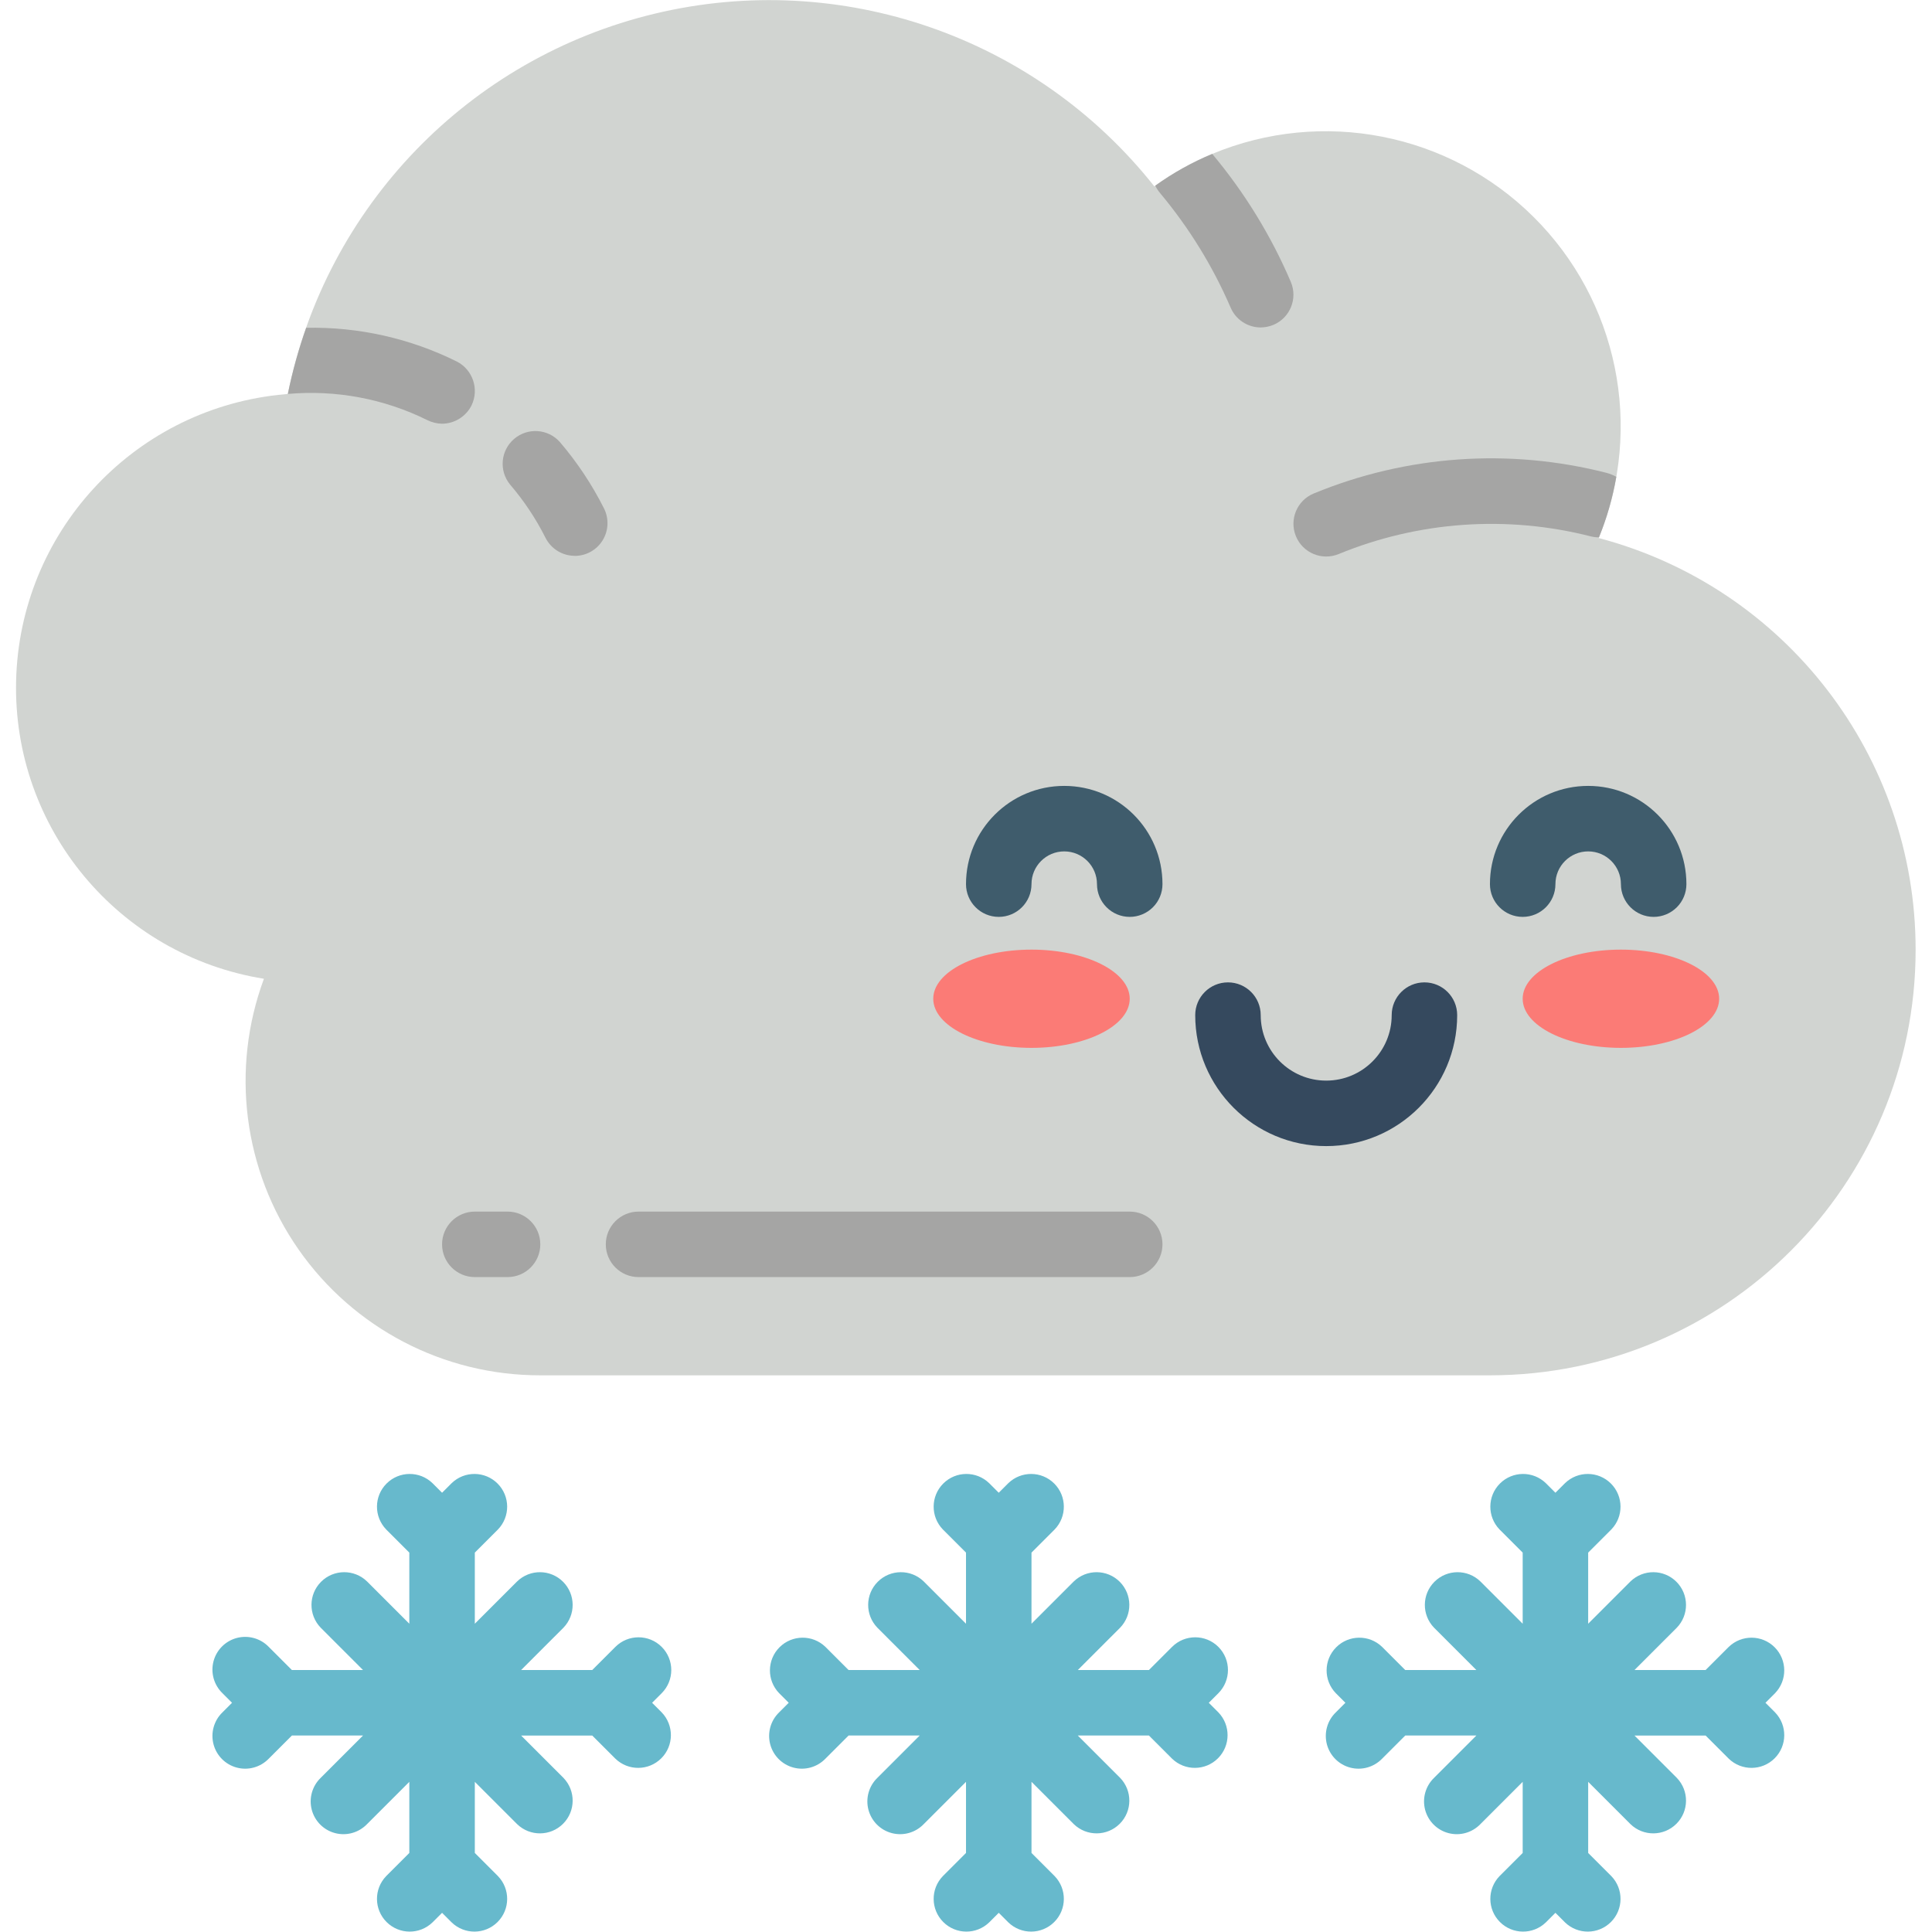 <svg height="512" viewBox="0 0 58 59" width="512" xmlns="http://www.w3.org/2000/svg"><g id="Page-1" fill="none" fill-rule="evenodd"><g id="007---Snow" fill-rule="nonzero" transform="translate(-1)"><path id="Shape" d="m59 29c0 7.18-5.82 13-13 13h-29c-2.944.004-5.703-1.433-7.386-3.848-1.683-2.415-2.077-5.501-1.054-8.262-4.444-.715-7.676-4.603-7.568-9.103.109-4.5 3.524-8.227 7.998-8.727.02 0 .29-.03.3-.03 1.158-5.722 5.53-10.253 11.207-11.613 5.677-1.36 11.628.697 15.253 5.273.01-.01.02-.01.03-.02.541-.389 1.125-.714 1.74-.97 3.357-1.398 7.225-.64 9.807 1.92 2.582 2.56 3.372 6.421 2.003 9.79 0 .01-.01.01-.01.02 5.706 1.507 9.68 6.669 9.68 12.57z" fill="#d1d4d1"/><g fill="#a5a5a4"><path id="Shape" d="m49.86 14.56c-.109.634-.287 1.254-.53 1.85-.084-0-.168-.01-.25-.03-2.558-.653-5.258-.464-7.7.54-.511.21-1.095-.034-1.305-.545s.034-1.095.545-1.305c2.834-1.169 5.97-1.39 8.94-.63.104.028.205.068.3.12z"/><path id="Shape" d="m39.39 9.92c-.124.051-.256.079-.39.08-.401-0-.764-.24-.92-.61-.545-1.261-1.269-2.436-2.15-3.49-.059-.07-.109-.148-.15-.23.541-.389 1.125-.714 1.74-.97.987 1.179 1.796 2.496 2.4 3.91.215.508-.022 1.094-.53 1.31z"/><path id="Shape" d="m14.9 12.38c-.171.341-.519.557-.9.56-.156-.003-.31-.041-.45-.11-1.319-.654-2.793-.93-4.26-.8.14-.686.327-1.36.56-2.02 1.594-.032 3.172.321 4.6 1.03.489.25.689.845.45 1.34z"/><path id="Shape" d="m18.053 16.974c-.379 0-.725-.213-.895-.552-.294-.585-.658-1.131-1.084-1.628-.342-.421-.286-1.038.126-1.39.412-.353 1.03-.313 1.393.09.532.621.986 1.304 1.353 2.034.155.31.139.678-.043.973s-.504.475-.85.475z"/></g><path id="Shape" d="m51 28c-.552 0-1-.448-1-1s-.448-1-1-1-1 .448-1 1-.448 1-1 1-1-.448-1-1c0-1.657 1.343-3 3-3s3 1.343 3 3c0 .265-.105.52-.293.707s-.442.293-.707.293z" fill="#3f5c6c"/><path id="Shape" d="m35 28c-.552 0-1-.448-1-1s-.448-1-1-1-1 .448-1 1-.448 1-1 1-1-.448-1-1c0-1.657 1.343-3 3-3s3 1.343 3 3c0 .265-.105.52-.293.707s-.442.293-.707.293z" fill="#3f5c6c"/><path id="Shape" d="m41 35c-2.209 0-4-1.791-4-4 0-.552.448-1 1-1s1 .448 1 1c0 1.105.895 2 2 2s2-.895 2-2c0-.552.448-1 1-1s1 .448 1 1c0 2.209-1.791 4-4 4z" fill="#35495e"/><path id="Shape" d="m54.414 52 .293-.293c.379-.392.374-1.016-.012-1.402s-1.009-.391-1.402-.012l-.707.707h-2.172l1.293-1.293c.379-.392.374-1.016-.012-1.402s-1.009-.391-1.402-.012l-1.293 1.293v-2.172l.707-.707c.379-.392.374-1.016-.012-1.402s-1.009-.391-1.402-.012l-.293.293-.293-.293c-.392-.379-1.016-.374-1.402.012s-.391 1.009-.012 1.402l.707.707v2.172l-1.293-1.293c-.392-.379-1.016-.374-1.402.012s-.391 1.009-.012 1.402l1.293 1.293h-2.172l-.707-.707c-.392-.379-1.016-.374-1.402.012s-.391 1.009-.012 1.402l.293.293-.293.293c-.26.251-.364.623-.273.973.092.35.365.623.714.714.35.092.721-.013.973-.273l.707-.707h2.172l-1.293 1.293c-.26.251-.364.623-.273.973.092.35.365.623.714.714.35.092.721-.013.973-.273l1.293-1.293v2.172l-.707.707c-.379.392-.374 1.016.012 1.402s1.009.391 1.402.012l.293-.293.293.293c.392.379 1.016.374 1.402-.012s.391-1.009.012-1.402l-.707-.707v-2.172l1.293 1.293c.392.379 1.016.374 1.402-.012s.391-1.009.012-1.402l-1.293-1.293h2.172l.707.707c.392.379 1.016.374 1.402-.012s.391-1.009.012-1.402z" fill="#67b9cc"/><path id="Shape" d="m37.707 50.293c-.39-.39-1.024-.39-1.414 0l-.707.707h-2.172l1.293-1.293c.379-.392.374-1.016-.012-1.402s-1.009-.391-1.402-.012l-1.293 1.293v-2.172l.707-.707c.379-.392.374-1.016-.012-1.402s-1.009-.391-1.402-.012l-.293.293-.293-.293c-.392-.379-1.016-.374-1.402.012s-.391 1.009-.012 1.402l.707.707v2.172l-1.293-1.293c-.392-.379-1.016-.374-1.402.012s-.391 1.009-.012 1.402l1.293 1.293h-2.172l-.707-.707c-.392-.379-1.016-.374-1.402.012s-.391 1.009-.012 1.402l.293.293-.293.293c-.26.251-.364.623-.273.973.092.35.365.623.714.714.35.092.721-.013.973-.273l.707-.707h2.172l-1.293 1.293c-.26.251-.364.623-.273.973.092.35.365.623.714.714.35.092.721-.013.973-.273l1.293-1.293v2.172l-.707.707c-.379.392-.374 1.016.012 1.402s1.009.391 1.402.012l.293-.293.293.293c.392.379 1.016.374 1.402-.012s.391-1.009.012-1.402l-.707-.707v-2.172l1.293 1.293c.392.379 1.016.374 1.402-.012s.391-1.009.012-1.402l-1.293-1.293h2.172l.707.707c.392.379 1.016.374 1.402-.012s.391-1.009.012-1.402l-.293-.293.293-.293c.39-.39.39-1.024 0-1.414z" fill="#67b9cc"/><path id="Shape" d="m20.707 50.293c-.39-.39-1.024-.39-1.414 0l-.707.707h-2.172l1.293-1.293c.379-.392.374-1.016-.012-1.402s-1.009-.391-1.402-.012l-1.293 1.293v-2.172l.707-.707c.379-.392.374-1.016-.012-1.402s-1.009-.391-1.402-.012l-.293.293-.293-.293c-.392-.379-1.016-.374-1.402.012s-.391 1.009-.012 1.402l.707.707v2.172l-1.293-1.293c-.392-.379-1.016-.374-1.402.012-.386.386-.391 1.009-.012 1.402l1.293 1.293h-2.172l-.707-.707c-.251-.26-.623-.364-.973-.273-.35.092-.623.365-.714.714-.092.35.013.721.273.973l.293.293-.293.293c-.26.251-.364.623-.273.973.092.35.365.623.714.714.35.092.721-.013.973-.273l.707-.707h2.172l-1.293 1.293c-.26.251-.364.623-.273.973.092.35.365.623.714.714.35.092.721-.013.973-.273l1.293-1.293v2.172l-.707.707c-.379.392-.374 1.016.012 1.402s1.009.391 1.402.012l.293-.293.293.293c.392.379 1.016.374 1.402-.012s.391-1.009.012-1.402l-.707-.707v-2.172l1.293 1.293c.392.379 1.016.374 1.402-.012s.391-1.009.012-1.402l-1.293-1.293h2.172l.707.707c.392.379 1.016.374 1.402-.012s.391-1.009.012-1.402l-.293-.293.293-.293c.39-.39.39-1.024 0-1.414z" fill="#67b9cc"/><path id="Shape" d="m16 39h-1c-.552 0-1-.448-1-1s.448-1 1-1h1c.552 0 1 .448 1 1s-.448 1-1 1z" fill="#a5a5a4"/><path id="Shape" d="m35 39h-15c-.552 0-1-.448-1-1s.448-1 1-1h15c.552 0 1 .448 1 1s-.448 1-1 1z" fill="#a5a5a4"/><ellipse id="Oval" cx="32" cy="30.5" fill="#fb7b76" rx="3" ry="1.5"/><ellipse id="Oval" cx="50" cy="30.5" fill="#fb7b76" rx="3" ry="1.5"/></g></g></svg>